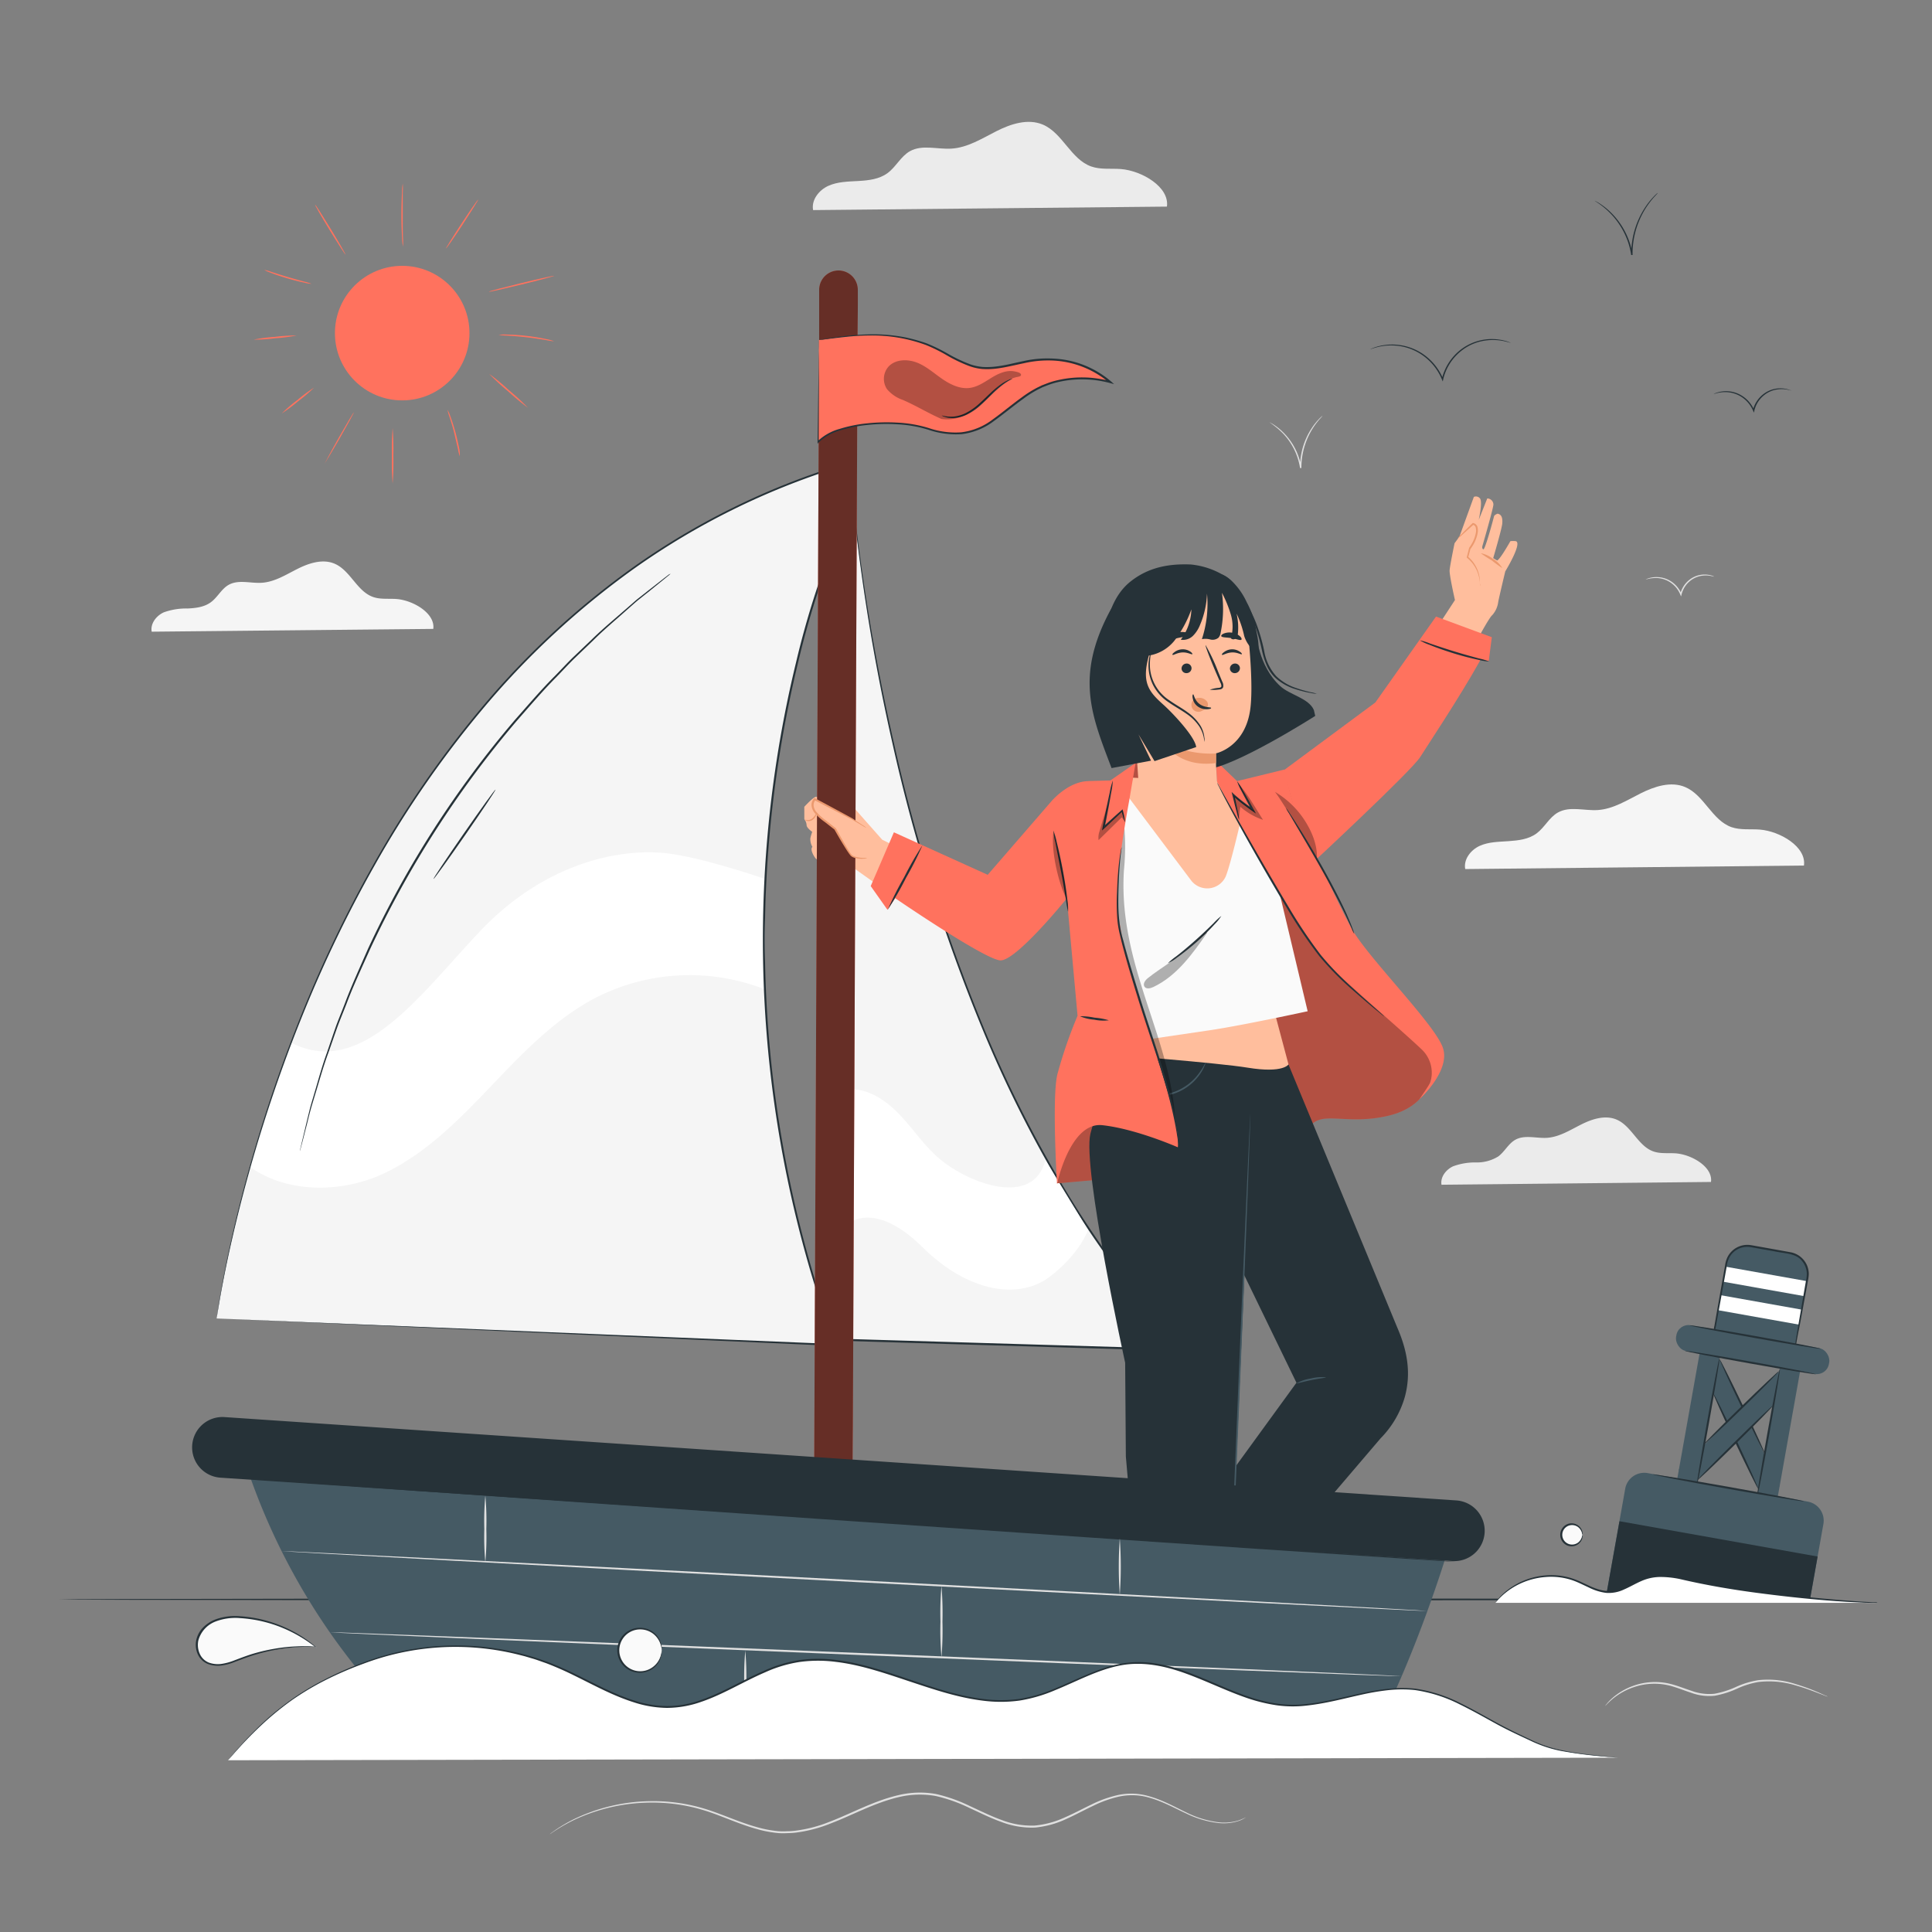 <svg xmlns="http://www.w3.org/2000/svg" viewBox="0 0 500 500"><rect x="0" y="0" width="500" height="500" fill="#808080" stroke="none"/><g id="freepik--background-complete--inject-2"><path d="M322.51,470.29s-.14.1-.42.26a7.93,7.93,0,0,1-1.3.63,12.32,12.32,0,0,1-5.48.61,25.62,25.62,0,0,1-8.37-2.49c-3.1-1.4-6.5-3.41-10.66-4.36a16.1,16.1,0,0,0-6.6,0,29.77,29.77,0,0,0-6.81,2.43c-2.28,1.07-4.57,2.33-7,3.42a24.35,24.35,0,0,1-8,2.18,21.91,21.91,0,0,1-8.63-1.42c-2.82-1-5.54-2.37-8.34-3.65a40.15,40.15,0,0,0-8.8-3.11,23.45,23.45,0,0,0-9.5.3c-6.35,1.49-12,4.69-17.77,6.88a36.29,36.29,0,0,1-8.83,2.3,18.54,18.54,0,0,1-2.23.14,18.25,18.25,0,0,1-2.22,0,30.07,30.07,0,0,1-4.28-.69c-5.57-1.35-10.42-3.82-15.23-5.26a45.37,45.37,0,0,0-13.78-1.95,47.32,47.32,0,0,0-19.6,4.45,45.43,45.43,0,0,0-4.81,2.69c-.51.34-.91.6-1.19.8l-.42.25s.12-.11.38-.3l1.17-.83a41,41,0,0,1,4.78-2.79,46.84,46.84,0,0,1,19.68-4.64,45.78,45.78,0,0,1,13.91,1.9c4.86,1.45,9.73,3.89,15.22,5.21a29.31,29.31,0,0,0,4.21.67,19.46,19.46,0,0,0,2.16,0,17.91,17.91,0,0,0,2.19-.15,35.24,35.24,0,0,0,8.71-2.28c5.74-2.18,11.37-5.39,17.83-6.9a23.81,23.81,0,0,1,9.72-.31A40.6,40.6,0,0,1,251,467.4c2.81,1.29,5.52,2.65,8.3,3.64a21.6,21.6,0,0,0,8.43,1.42,24,24,0,0,0,7.88-2.13c2.46-1.07,4.75-2.32,7-3.39a30.08,30.08,0,0,1,6.92-2.43,16.51,16.51,0,0,1,6.76.07c4.24,1,7.62,3,10.7,4.46a25.67,25.67,0,0,0,8.27,2.55,12.57,12.57,0,0,0,5.43-.51A19.15,19.15,0,0,0,322.51,470.29Z" style="fill:#e0e0e0"></path><path d="M473,439.08a2.7,2.7,0,0,1-.59-.19l-1.66-.64c-1.44-.55-3.52-1.37-6.17-2.11a23.44,23.44,0,0,0-9.49-.84,21.87,21.87,0,0,0-5.4,1.66,24.4,24.4,0,0,1-5.9,1.89,13.47,13.47,0,0,1-6.16-.78c-1.9-.62-3.67-1.35-5.42-1.81a16.41,16.41,0,0,0-9.42.39,17.14,17.14,0,0,0-5.61,3.17c-1.16,1-1.69,1.68-1.74,1.64a3.66,3.66,0,0,1,.38-.5,12.82,12.82,0,0,1,1.23-1.3,16.7,16.7,0,0,1,5.62-3.36,16.53,16.53,0,0,1,9.66-.5c1.8.45,3.58,1.18,5.46,1.79a13.3,13.3,0,0,0,5.93.75,23.89,23.89,0,0,0,5.77-1.86,22.24,22.24,0,0,1,5.53-1.65,23.11,23.11,0,0,1,9.66,1,54,54,0,0,1,6.15,2.27l1.62.73A2.21,2.21,0,0,1,473,439.08Z" style="fill:#e0e0e0"></path><path d="M443.65,149.25s-.3-.08-.85-.19a6.79,6.79,0,0,0-2.32-.06,6.29,6.29,0,0,0-3.1,1.36,6.54,6.54,0,0,0-2.19,3.48v0l-.14.52-.2-.49a6.87,6.87,0,0,0-5.82-4.27,9,9,0,0,0-3.15.4,3,3,0,0,1,.8-.35,6.72,6.72,0,0,1,2.36-.29,6.8,6.8,0,0,1,3.37,1.06,7.17,7.17,0,0,1,2.77,3.32l-.33,0v0a6.66,6.66,0,0,1,2.32-3.65,6.39,6.39,0,0,1,5.66-1.18A2.42,2.42,0,0,1,443.65,149.25Z" style="fill:#e0e0e0"></path><path d="M342.26,107.62a8.94,8.94,0,0,1-.77.89A19.05,19.05,0,0,0,336.8,121v.13l-.35,0a16.6,16.6,0,0,0-4.58-9.12,22.77,22.77,0,0,0-3.34-2.72,1.13,1.13,0,0,1,.27.13,7.93,7.93,0,0,1,.75.43,14.73,14.73,0,0,1,2.5,2,16.43,16.43,0,0,1,4.75,9.25l-.35,0V121a18.29,18.29,0,0,1,2.95-10.08,16.31,16.31,0,0,1,2-2.52c.26-.28.49-.47.63-.61S342.25,107.61,342.26,107.62Z" style="fill:#e0e0e0"></path><path d="M112.13,162.76c.56-4-5.15-7.38-9.45-7.73-2.05-.17-4.18.15-6.12-.53-4.2-1.46-5.88-6.9-10-8.63-3.07-1.29-6.6-.14-9.58,1.36s-5.91,3.38-9.23,3.59c-2.89.19-6-.89-8.56.53-1.88,1.05-2.87,3.22-4.61,4.5s-3.91,1.52-6,1.63a17.05,17.05,0,0,0-6.21,1c-1.92.88-3.5,2.91-3.11,5Z" style="fill:#f5f5f5"></path><path d="M466.86,224c.67-4.87-6.21-8.88-11.38-9.3-2.46-.2-5,.18-7.36-.63-5.05-1.77-7.07-8.3-12-10.38-3.69-1.56-7.94-.17-11.52,1.63s-7.11,4.06-11.11,4.32c-3.47.22-7.25-1.07-10.29.63-2.27,1.27-3.45,3.88-5.54,5.42s-4.71,1.82-7.25,2-5.16.17-7.47,1.22-4.22,3.5-3.74,6Z" style="fill:#f5f5f5"></path><path d="M302,53.47c.7-5.09-6.48-9.28-11.88-9.72-2.58-.2-5.25.19-7.69-.66-5.29-1.84-7.4-8.67-12.56-10.85-3.85-1.62-8.29-.17-12,1.71s-7.43,4.25-11.61,4.51c-3.63.24-7.57-1.11-10.75.66-2.37,1.32-3.61,4.05-5.79,5.66s-4.93,1.91-7.57,2.06-5.4.17-7.81,1.27-4.41,3.66-3.91,6.26Z" style="fill:#ebebeb"></path><path d="M442.8,305.89c.53-3.88-4.94-7.06-9.05-7.4-2-.15-4,.15-5.85-.5-4-1.4-5.63-6.6-9.55-8.25-2.94-1.24-6.32-.14-9.16,1.29s-5.66,3.23-8.83,3.44c-2.77.17-5.77-.85-8.19.5-1.8,1-2.75,3.08-4.41,4.31a10.48,10.48,0,0,1-5.76,1.56,16.29,16.29,0,0,0-5.94,1c-1.83.84-3.35,2.78-3,4.77Z" style="fill:#ebebeb"></path></g><g id="freepik--Sea--inject-2"><path d="M473.38,413.93c0,.15-102.59.26-229.11.26s-229.12-.11-229.12-.26,102.56-.26,229.12-.26S473.38,413.79,473.38,413.93Z" style="fill:#263238"></path></g><g id="freepik--Sun--inject-2"><circle cx="104.09" cy="86.21" r="17.41" style="fill:#FF725E"></circle><path d="M101.61,125.15a71.76,71.76,0,0,1-.18-7.19,71.64,71.64,0,0,1,.18-7.18,69.72,69.72,0,0,1,.19,7.18A69.84,69.84,0,0,1,101.61,125.15Z" style="fill:#FF725E"></path><path d="M91.58,106.73c.09,0-1.55,3-3.66,6.7S84,120,84,120s1.55-3,3.65-6.7S91.49,106.68,91.58,106.73Z" style="fill:#FF725E"></path><path d="M81.28,100.32a39.93,39.93,0,0,1-4.07,3.47A42.33,42.33,0,0,1,72.92,107,38.49,38.49,0,0,1,77,103.5,37.85,37.85,0,0,1,81.28,100.32Z" style="fill:#FF725E"></path><path d="M119,118.07a9.25,9.25,0,0,1-.46-1.77c-.25-1.09-.61-2.6-1-4.26s-.9-3.14-1.23-4.21a9.84,9.84,0,0,1-.49-1.76,8.46,8.46,0,0,1,.73,1.67c.4,1.06.89,2.54,1.34,4.2s.76,3.2,1,4.31A8.72,8.72,0,0,1,119,118.07Z" style="fill:#FF725E"></path><path d="M136.65,105.54a62.09,62.09,0,0,1-5.15-4.26,62.17,62.17,0,0,1-4.91-4.53,58,58,0,0,1,5.15,4.26A60,60,0,0,1,136.65,105.54Z" style="fill:#FF725E"></path><path d="M143.41,88.31a12.3,12.3,0,0,1-2.1-.3c-1.29-.21-3.07-.49-5.05-.72s-3.78-.36-5.09-.44a14.65,14.65,0,0,1-2.11-.18,9.92,9.92,0,0,1,2.12-.08c1.31,0,3.13.11,5.12.34s3.78.55,5.06.83A11.55,11.55,0,0,1,143.41,88.31Z" style="fill:#FF725E"></path><path d="M143.43,71.38c0,.1-3.74,1.1-8.41,2.24s-8.49,2-8.51,1.88,3.74-1.1,8.42-2.24S143.41,71.28,143.43,71.38Z" style="fill:#FF725E"></path><path d="M123.76,51.64c.08.06-1.72,2.94-4,6.43s-4.25,6.28-4.33,6.22,1.71-2.93,4-6.42S123.67,51.59,123.76,51.64Z" style="fill:#FF725E"></path><path d="M104.23,47.52a16.27,16.27,0,0,1,0,2.39c0,1.48,0,3.51,0,5.76s0,4.29.06,5.76a18.16,18.16,0,0,1,0,2.39,13.64,13.64,0,0,1-.24-2.38c-.09-1.47-.17-3.51-.17-5.77s.07-4.29.16-5.77A13.51,13.51,0,0,1,104.23,47.52Z" style="fill:#FF725E"></path><path d="M89.44,65.94c-.08,0-1.92-2.79-4.1-6.35S81.47,53.1,81.56,53s1.92,2.79,4.1,6.36S89.53,65.89,89.44,65.94Z" style="fill:#FF725E"></path><path d="M80.61,73.45a8.65,8.65,0,0,1-1.85-.3c-1.14-.23-2.69-.61-4.38-1.11s-3.21-1-4.29-1.44a8.47,8.47,0,0,1-1.71-.76,10.46,10.46,0,0,1,1.8.51c1.1.35,2.61.84,4.3,1.34s3.22.91,4.34,1.21A10.29,10.29,0,0,1,80.61,73.45Z" style="fill:#FF725E"></path><path d="M76.75,86.83a42.84,42.84,0,0,1-5.56.71,43,43,0,0,1-5.59.36,43.82,43.82,0,0,1,5.56-.72A41.78,41.78,0,0,1,76.75,86.83Z" style="fill:#FF725E"></path></g><g id="freepik--Birds--inject-2"><path d="M391,88.75s-.6-.2-1.71-.45a13.67,13.67,0,0,0-4.79-.18,12.77,12.77,0,0,0-6.44,2.78,13.29,13.29,0,0,0-4.55,7.22l0,.08-.14.52-.19-.49a14.37,14.37,0,0,0-5.45-6.58,14,14,0,0,0-6.66-2.22,14.57,14.57,0,0,0-4.75.44c-1.1.29-1.68.54-1.69.51a2.75,2.75,0,0,1,.41-.2,10.73,10.73,0,0,1,1.24-.44,14.23,14.23,0,0,1,11.62,1.64,14.55,14.55,0,0,1,5.6,6.72l-.33,0,0-.08a13.54,13.54,0,0,1,4.69-7.39,13.21,13.21,0,0,1,11.46-2.48,8.67,8.67,0,0,1,1.26.4A2.34,2.34,0,0,1,391,88.75Z" style="fill:#263238"></path><path d="M463.57,101.07s-.34-.09-.95-.22a7.72,7.72,0,0,0-2.62-.07,6.94,6.94,0,0,0-3.5,1.53,7.24,7.24,0,0,0-2.47,3.93l0,.05-.13.51-.2-.49a8,8,0,0,0-3-3.59,7.68,7.68,0,0,0-3.62-1.22,8.66,8.66,0,0,0-2.61.21c-.6.15-.92.28-.93.26s.07-.06.22-.13a5.91,5.91,0,0,1,.68-.26,7.72,7.72,0,0,1,6.43.88,8,8,0,0,1,3.12,3.72l-.34,0,0,0a7.45,7.45,0,0,1,2.61-4.1,7.2,7.2,0,0,1,3.67-1.53,7.07,7.07,0,0,1,2.68.19,5.43,5.43,0,0,1,.69.23C463.5,101,463.58,101.06,463.57,101.07Z" style="fill:#263238"></path><path d="M429,50s-.33.37-.92,1a22.79,22.79,0,0,0-2.25,3,22.15,22.15,0,0,0-3.33,11.8V66l-.35,0A19.28,19.28,0,0,0,420,59.6a19.83,19.83,0,0,0-3.28-4.43,20.21,20.21,0,0,0-2.85-2.42c-.72-.5-1.14-.75-1.13-.78a1.06,1.06,0,0,1,.32.16,8.18,8.18,0,0,1,.89.51A17.72,17.72,0,0,1,416.9,55a19.55,19.55,0,0,1,5.62,10.94l-.35,0v-.15a21.76,21.76,0,0,1,3.47-11.93,19.51,19.51,0,0,1,2.36-3c.3-.33.57-.56.74-.72S429,49.94,429,50Z" style="fill:#263238"></path></g><g id="freepik--Buoy--inject-2"><rect x="447.78" y="351.28" width="5.26" height="36.26" transform="translate(1015.6 510.49) rotate(154.66)" style="fill:#455a64"></rect><path d="M445,351.71c.13-.06,2.88,5.43,6.16,12.26s5.81,12.43,5.68,12.49S454,371,450.72,364.2,444.9,351.77,445,351.71Z" style="fill:#263238"></path><path d="M443.43,360.66c.13-.06,2.85,5.43,6.06,12.26s5.72,12.42,5.59,12.48S452.23,380,449,373.14,443.3,360.73,443.43,360.66Z" style="fill:#263238"></path><rect x="446.62" y="351.47" width="5.26" height="36.26" transform="translate(398.44 -209.93) rotate(45.55)" style="fill:#455a64"></rect><path d="M460.42,354.84c.1.11-4.22,4.47-9.65,9.76s-9.92,9.48-10,9.38,4.22-4.47,9.66-9.76S460.32,354.74,460.42,354.84Z" style="fill:#263238"></path><path d="M458.82,363.79c.11.11-4.17,4.49-9.55,9.79s-9.82,9.51-9.92,9.41,4.18-4.48,9.56-9.78S458.72,363.69,458.82,363.79Z" style="fill:#263238"></path><path d="M450.78,323.14H461.1a5.5,5.5,0,0,1,5.5,5.5v17.29a2.86,2.86,0,0,1-2.86,2.86h-15.6a2.86,2.86,0,0,1-2.86-2.86V328.64a5.5,5.5,0,0,1,5.5-5.5Z" transform="translate(66 -74.76) rotate(10.1)" style="fill:#455a64"></path><rect x="444.73" y="337.04" width="21.33" height="3.94" transform="translate(66.52 -74.62) rotate(10.1)" style="fill:#fff"></rect><rect x="446.04" y="329.67" width="21.33" height="3.94" transform="translate(65.25 -74.97) rotate(10.1)" style="fill:#fff"></rect><path d="M461.37,350a6.32,6.32,0,0,0,.87,0,2.85,2.85,0,0,0,2-1.33,4.2,4.2,0,0,0,.48-1.71c.12-.66.24-1.38.36-2.14.27-1.55.57-3.3.9-5.22s.7-4.06,1.09-6.33l.3-1.73a9.87,9.87,0,0,0,.23-1.77,5.25,5.25,0,0,0-1.18-3.35c-1.56-2.13-4.61-2-7.32-2.6l-4.24-.75c-.71-.12-1.46-.28-2.15-.36a5.34,5.34,0,0,0-2.1.21,5.23,5.23,0,0,0-3.13,2.67,6.7,6.7,0,0,0-.58,2l-.38,2.11-1.44,8c-.23,1.28-.46,2.52-.68,3.74-.11.6-.21,1.2-.32,1.78a4.91,4.91,0,0,0-.15,1.67,2.66,2.66,0,0,0,2,2.16l3,.56,9.14,1.71,2.48.49a5.64,5.64,0,0,1,.86.21,5.57,5.57,0,0,1-.88-.1l-2.5-.4-9.17-1.55-3-.53a3.09,3.09,0,0,1-2.31-2.48,5.25,5.25,0,0,1,.14-1.82c.1-.58.21-1.18.31-1.78.21-1.22.43-2.46.66-3.74l1.41-8c.12-.7.25-1.4.37-2.11a7.05,7.05,0,0,1,.62-2.14,5.74,5.74,0,0,1,3.44-2.94,5.84,5.84,0,0,1,2.31-.23c.77.1,1.46.25,2.19.37l4.24.76,4.09.74a5.76,5.76,0,0,1,3.51,2.06,5.69,5.69,0,0,1,1.27,3.66,10.36,10.36,0,0,1-.25,1.83c-.11.59-.21,1.17-.31,1.74-.42,2.26-.81,4.38-1.16,6.31s-.68,3.67-1,5.21c-.14.76-.28,1.48-.4,2.14a4.4,4.4,0,0,1-.56,1.76,2.85,2.85,0,0,1-2.13,1.33A2.06,2.06,0,0,1,461.37,350Z" style="fill:#263238"></path><rect x="458.03" y="350.21" width="5.26" height="37.67" transform="translate(71.87 -75.07) rotate(10.1)" style="fill:#455a64"></rect><rect x="437.04" y="347.36" width="5.26" height="37.67" transform="translate(71.05 -71.44) rotate(10.1)" style="fill:#455a64"></rect><rect x="433.48" y="345.9" width="40.17" height="6.77" rx="3.16" transform="translate(68.3 -74.14) rotate(10.1)" style="fill:#455a64"></rect><path d="M470,355.65c0,.14-7.65-1.1-17-2.77s-17-3.14-16.95-3.28,7.65,1.1,17,2.77S470.06,355.51,470,355.65Z" style="fill:#263238"></path><path d="M471.21,349.05c0,.15-7.66-1.1-17-2.77s-17-3.14-16.95-3.28,7.65,1.1,17,2.77S471.23,348.91,471.21,349.05Z" style="fill:#263238"></path><path d="M439,385.18c-.14,0,1.1-7.62,2.76-17s3.13-16.9,3.27-16.87-1.09,7.61-2.76,17S439.1,385.21,439,385.18Z" style="fill:#263238"></path><path d="M454.62,388c-.14,0,1.09-7.62,2.76-17s3.13-16.9,3.27-16.87-1.1,7.61-2.76,17S454.76,388,454.62,388Z" style="fill:#263238"></path><path d="M467.85,388.62l-41.44-7.38a5,5,0,0,0-5.8,4l-5.08,28.54,52.93-.09,3.44-19.31A5,5,0,0,0,467.85,388.62Z" style="fill:#455a64"></path><polygon points="468.46 413.73 415.54 413.69 419.12 393.69 470.4 402.83 468.46 413.73" style="fill:#263238"></polygon><path d="M466.9,388.55c0,.14-8.81-1.31-19.63-3.23s-19.56-3.61-19.54-3.75,8.81,1.31,19.63,3.23S466.93,388.41,466.9,388.55Z" style="fill:#263238"></path><path d="M387,414.81A18.28,18.28,0,0,1,407.56,409c3,1.16,5.88,3.19,9.12,3.05s6.2-2.64,9.45-3.63c3.78-1.16,7.84-.2,11.7.68,11.57,2.64,33.66,5.33,48.06,5.72" style="fill:#fff"></path><path d="M485.89,414.81a.76.76,0,0,1-.26,0h-.78c-.69,0-1.7,0-3-.08-2.61-.09-6.38-.31-11-.71s-10.18-1-16.29-1.81-12.83-1.92-19.75-3.54a24.86,24.86,0,0,0-5.18-.55,12.26,12.26,0,0,0-4.86,1.06c-1.52.66-2.94,1.51-4.44,2.16a9.17,9.17,0,0,1-4.72.89,13.8,13.8,0,0,1-4.36-1.36c-1.34-.61-2.59-1.26-3.86-1.74a17.16,17.16,0,0,0-7.4-1A18.82,18.82,0,0,0,389.88,412a18.55,18.55,0,0,0-2.18,2l-.52.58c-.12.13-.18.2-.19.19l.15-.22.48-.62a15.73,15.73,0,0,1,2.14-2.12,18.52,18.52,0,0,1,10.17-4.09,17.39,17.39,0,0,1,7.59,1c2.59.94,5.09,2.7,8.1,3a8.66,8.66,0,0,0,4.48-.86c1.46-.64,2.87-1.49,4.43-2.17a12.58,12.58,0,0,1,5.06-1.12,24.89,24.89,0,0,1,5.29.56c6.94,1.63,13.61,2.71,19.71,3.57s11.62,1.48,16.26,1.92,8.4.72,11,.88l3,.17.78,0Z" style="fill:#263238"></path><circle cx="406.79" cy="397.21" r="2.75" style="fill:#fafafa"></circle><path d="M409.54,397.21a5.24,5.24,0,0,1-.18-.65,2.84,2.84,0,0,0-1-1.39,2.59,2.59,0,0,0-2.41-.32,2.52,2.52,0,0,0,0,4.72,2.59,2.59,0,0,0,2.41-.32,2.84,2.84,0,0,0,1-1.39,5.24,5.24,0,0,1,.18-.65s.09.25,0,.7a2.78,2.78,0,0,1-1,1.63,2.91,2.91,0,0,1-2.8.48,3,3,0,0,1,0-5.62,2.93,2.93,0,0,1,2.8.48,2.78,2.78,0,0,1,1,1.63C409.63,397,409.57,397.21,409.54,397.21Z" style="fill:#263238"></path></g><g id="freepik--Character--inject-2"><path d="M220.07,121.53s8.63,146.34,86.62,227.86l-90.42-2.71Z" style="fill:#f5f5f5"></path><path d="M220.07,121.53c0,2.51-1.52,96.77-3.55,225.16l-.24-.26,56.62,1.69,33.79,1-.19.44a242.48,242.48,0,0,1-30.67-40.5,313,313,0,0,1-21.22-41.88,450.33,450.33,0,0,1-23.69-75,522.36,522.36,0,0,1-9-51.68c-.74-6.12-1.2-10.87-1.47-14.08-.14-1.61-.22-2.84-.27-3.67,0-.4,0-.71-.06-.92v-.32c0,.32.16,1.77.44,4.9s.78,8,1.55,14.07c1.57,12.21,4.24,29.92,9.19,51.62A453.85,453.85,0,0,0,255,267a314.12,314.12,0,0,0,21.23,41.8,242.07,242.07,0,0,0,30.61,40.4l.43.45h-.62l-33.79-1-56.63-1.7H216v-.25C218.33,218.3,220,124,220.07,121.53Z" style="fill:#263238"></path><path d="M270.55,300.23c-3.07,12.23-19.53,6.23-27.32-.26-3.82-3.19-6.61-7.42-10-11.07s-7.74-6.88-12.72-7l-.46,34.48s6.71-5.47,18.69,6.39,25.14,13.64,33,7.6,9.84-12.06,9.84-12.06Z" style="fill:#fff"></path><path d="M56.05,341.22S79.34,163.55,216.94,120.69l-.11,17.59s-42.71,94.91-.56,209.78Z" style="fill:#f5f5f5"></path><path d="M128.25,204.33c.12.08-3.39,5.33-7.83,11.73s-8.13,11.52-8.25,11.44,3.39-5.34,7.83-11.74S128.13,204.25,128.25,204.33Z" style="fill:#263238"></path><path d="M64.72,302c9.71,6.94,23.89,6.76,34.68,1.66s19.35-13.84,27.59-22.47,16.63-17.49,27.23-23a53.45,53.45,0,0,1,43-2.43l.72.35s0-25.23.16-28.6c0,0-14.65-5.13-24.54-6.55-11.13-1.6-31.44,1.2-49.29,20-15.63,16.48-30.66,38.29-49,28.86C71.39,281.08,67.81,291.85,64.72,302Z" style="fill:#fff"></path><path d="M56.05,341.22l160.23,6.62-.22.29A304.71,304.71,0,0,1,206,171.5a224,224,0,0,1,10.63-33.32l0,.1q.06-8.92.11-17.59l.34.24A188.51,188.51,0,0,0,164.32,147a210.63,210.63,0,0,0-39.77,36.93,265.76,265.76,0,0,0-27.66,40.14,331.52,331.52,0,0,0-18.32,38,382.2,382.2,0,0,0-18.28,57.63c-1.61,6.91-2.64,12.31-3.3,16-.31,1.83-.55,3.22-.71,4.17s-.23,1.41-.23,1.41.05-.48.18-1.42.35-2.34.66-4.17c.63-3.67,1.64-9.07,3.22-16a377.49,377.49,0,0,1,18.14-57.72,331.71,331.71,0,0,1,18.29-38.06,266.21,266.21,0,0,1,27.66-40.24,211.56,211.56,0,0,1,39.84-37,189,189,0,0,1,52.82-26.15l.34-.1v.35q-.06,8.67-.11,17.6v.05l0,0a222.85,222.85,0,0,0-10.59,33.23,304.63,304.63,0,0,0,10,176.36l.11.31h-.33Z" style="fill:#263238"></path><path d="M173.56,148.48l-.35.31-1.06.87-4.1,3.33-3,2.39c-1.07.9-2.19,1.92-3.42,3-2.42,2.17-5.28,4.53-8.18,7.42l-4.64,4.45c-1.61,1.56-3.17,3.28-4.85,5-3.39,3.41-6.73,7.33-10.3,11.4a263,263,0,0,0-37.94,59.11c-2.21,4.94-4.39,9.6-6.08,14.11-.87,2.25-1.79,4.39-2.53,6.49s-1.44,4.14-2.12,6.07c-1.42,3.85-2.38,7.43-3.34,10.53-.46,1.56-.92,3-1.29,4.35s-.66,2.58-.94,3.7c-.57,2.19-1,3.91-1.32,5.1l-.35,1.33c-.09.3-.14.45-.14.45s0-.16.08-.46.18-.77.31-1.34c.29-1.2.7-2.92,1.22-5.13.27-1.12.57-2.36.9-3.71s.8-2.8,1.25-4.37c.94-3.12,1.88-6.71,3.28-10.57.66-1.94,1.36-4,2.08-6.09s1.65-4.25,2.51-6.51c1.68-4.52,3.84-9.2,6-14.16a259.55,259.55,0,0,1,38-59.21c3.6-4.07,6.95-8,10.36-11.39,1.69-1.72,3.26-3.45,4.88-5l4.66-4.44c2.93-2.87,5.81-5.22,8.25-7.37,1.24-1.06,2.37-2.07,3.45-3l3-2.36,4.16-3.25,1.08-.83A4.07,4.07,0,0,1,173.56,148.48Z" style="fill:#263238"></path><path d="M208.15,208.8s2.31-2.52,3-2.58,7.9,2.1,7.9,2.1a4.91,4.91,0,0,1,2.26,1.07c.65.76,7,7.92,7,7.92l4.56,2.25-4.19,10.58-7.5-5.32s-9.26-1.66-10.06-2.63-1.46-2.53-.86-3a4,4,0,0,1-.54-2.26,15,15,0,0,1,.48-1.64s-1.4-1-1.45-1.69a2.7,2.7,0,0,0-.27-1.08l-.32-.53Z" style="fill:#ffbe9d"></path><path d="M211.37,210.31s0,.25-.13.6a2.66,2.66,0,0,1-.87,1.21,1.81,1.81,0,0,1-1.47.34c-.39-.1-.55-.31-.52-.34s.22.08.56.11a1.82,1.82,0,0,0,1.23-.38,3.56,3.56,0,0,0,.86-1C211.21,210.5,211.33,210.29,211.37,210.31Z" style="fill:#eb996e"></path><path d="M224.43,214.26,211,206.83s-1.39,1.47.52,3.5a33.91,33.91,0,0,0,4.84,4l3.71,6.63Z" style="fill:#ffbe9d"></path><path d="M314.91,202.28h9.59l8.54-2.07s5.21,23.74,7.68,32.8,29.09,39,29.91,41.17.28,11.8-11.25,14.55-17.84-1.92-20.86,3.57a81.25,81.25,0,0,1-5.49,8.78l-59.47,5.16,8.14-43.37,3-54.15,10.19-12.62Z" style="fill:#FF725E"></path><g style="opacity:0.3"><path d="M314.91,202.28h9.59l8.54-2.07s5.21,23.74,7.68,32.8,29.09,39,29.91,41.17.28,11.8-11.25,14.55-17.84-1.92-20.86,3.57a81.25,81.25,0,0,1-5.49,8.78l-59.47,5.16,8.14-43.37,3-54.15,10.19-12.62Z"></path></g><path d="M381.43,128.6l-3.73,10.28-1.26,1.71s-1.19,5.74-1.28,7,1.38,7.7,1.38,7.7l-3.69,5.65,9.82,4s2.78-5.18,3.54-5.76a6.34,6.34,0,0,0,1.53-3.4c.2-1.14,1.82-7.91,1.82-7.91s4.53-7.4,2.71-7.82a6,6,0,0,0-1.38,0s-2.74,4.88-3.45,5l-1-.61s2.21-7.5,2.34-8.91-.13-2.4-1.22-2.59c0,0-.82.31-.9.67s-2.31,8.73-2.77,8.56-.23-.92-.23-.92,2.95-10.15,2.83-10.74A1.6,1.6,0,0,0,384.9,129l-2.21,5.56s1.07-4.7.33-5.56A1.33,1.33,0,0,0,381.43,128.6Z" style="fill:#ffbe9d"></path><path d="M383.07,151.55c-.09,0,0-.88-.32-2.29a8.89,8.89,0,0,0-3-4.83l-.14-.1,0-.16c.19-.74.38-1.53.59-2.33v-.05l0,0a8.54,8.54,0,0,0,.53-.8,9,9,0,0,0,1.2-3,3.15,3.15,0,0,0,0-1.4,1,1,0,0,0-.73-.78l.17-.06c-1.21,1.11-2.22,2-2.94,2.65a6.79,6.79,0,0,1-1.17.93,6.55,6.55,0,0,1,1-1.12c.66-.68,1.63-1.64,2.8-2.78l.08-.07h.09a1.45,1.45,0,0,1,1.16,1.09,3.85,3.85,0,0,1,0,1.62,9.52,9.52,0,0,1-1.25,3.14,8.4,8.4,0,0,1-.57.85l0-.09c-.21.8-.41,1.58-.61,2.32l-.09-.26a8.73,8.73,0,0,1,3,5.17,7.6,7.6,0,0,1,.1,1.74C383.13,151.34,383.1,151.56,383.07,151.55Z" style="fill:#eb996e"></path><path d="M383.23,143.18a7,7,0,0,1,3.12,1.43,6.93,6.93,0,0,1,2.44,2.41,31.75,31.75,0,0,1-2.74-2A31.21,31.21,0,0,1,383.23,143.18Z" style="fill:#eb996e"></path><path d="M318.34,411.75l-11.76,12s8.25,16,6.3,18.41l-24.1-22,17.56-19.45Z" style="fill:#FF725E"></path><g style="opacity:0.3"><path d="M318.34,411.75l-11.76,12s8.25,16,6.3,18.41l-24.1-22,17.56-19.45Z"></path></g><path d="M300.08,415.92a1.32,1.32,0,0,0-1.7.5,1.3,1.3,0,0,0,.48,1.7,1.4,1.4,0,0,0,1.8-.55,1.32,1.32,0,0,0-.69-1.7" style="fill:#e0e0e0"></path><g style="opacity:0.6"><path d="M288.78,420.2l1.85-1.89L313,440.08s.65,1.44-.16,2.09Z" style="fill:#fff"></path></g><path d="M307.08,424c-.11.11-.74-.37-1.67-.52s-1.68.06-1.75-.08.73-.67,1.85-.47S307.21,423.9,307.08,424Z" style="fill:#263238"></path><path d="M308.66,427.34c-.08.14-.77-.13-1.62,0s-1.45.56-1.57.45.42-.85,1.49-1S308.76,427.22,308.66,427.34Z" style="fill:#263238"></path><path d="M307.34,431.67c-.13-.07.24-.81,1.13-1.18s1.67-.12,1.63,0-.69.18-1.42.49S307.46,431.77,307.34,431.67Z" style="fill:#263238"></path><path d="M309.46,421c-.15.06-.54-.6-1.24-1.16s-1.42-.82-1.39-1,.91-.12,1.73.55S309.6,420.92,309.46,421Z" style="fill:#263238"></path><path d="M311.79,418.49c-.05.05-.58-.3-1.2-1.11a7.45,7.45,0,0,1-.91-1.53,7.36,7.36,0,0,1-.36-1,2.15,2.15,0,0,1-.11-.62.71.71,0,0,1,.52-.67.84.84,0,0,1,.76.2,2.09,2.09,0,0,1,.4.47,5.43,5.43,0,0,1,.51.94,5.65,5.65,0,0,1,.45,1.75,2.7,2.7,0,0,1-.18,1.62c-.09,0,0-.62-.21-1.57a6.66,6.66,0,0,0-.52-1.59,6.18,6.18,0,0,0-.5-.84c-.19-.3-.41-.5-.58-.45s-.08,0-.09.16a1.65,1.65,0,0,0,.07.45c.09.34.2.65.31.95a8.83,8.83,0,0,0,.76,1.51A12.14,12.14,0,0,1,311.79,418.49Z" style="fill:#263238"></path><path d="M311.48,418.52c-.06,0,.09-.66.75-1.46a5.58,5.58,0,0,1,1.36-1.17,5.86,5.86,0,0,1,1-.45,1.35,1.35,0,0,1,1.32.09.76.76,0,0,1,.2.8,2.17,2.17,0,0,1-.28.55,3.46,3.46,0,0,1-.74.82,3.67,3.67,0,0,1-1.65.77c-1,.2-1.66-.11-1.63-.16a10.68,10.68,0,0,0,1.54-.22,3.77,3.77,0,0,0,1.41-.78,3.36,3.36,0,0,0,.62-.72c.19-.29.28-.58.16-.65a.92.92,0,0,0-.78,0,4.77,4.77,0,0,0-.89.38,5.62,5.62,0,0,0-1.34,1C311.84,418,311.56,418.56,311.48,418.52Z" style="fill:#263238"></path><path d="M315.27,414.17l-.09,16.8s17.05,5.74,17.33,8.85l-32.58,1L299,414.62Z" style="fill:#FF725E"></path><path d="M305.06,429.87a1.33,1.33,0,0,0-.87,1.55,1.27,1.27,0,0,0,1.52.88,1.42,1.42,0,0,0,.92-1.65,1.34,1.34,0,0,0-1.69-.74" style="fill:#e0e0e0"></path><g style="opacity:0.6"><path d="M299.93,440.81v-2.64l31.24,0s1.47.59,1.33,1.62Z" style="fill:#fff"></path></g><path d="M315.7,430.79c0,.16-.79.26-1.56.79s-1.16,1.22-1.31,1.16.06-1,1-1.61S315.73,430.65,315.7,430.79Z" style="fill:#263238"></path><path d="M319.16,432.1c0,.16-.64.45-1.16,1.14s-.65,1.4-.81,1.4-.29-.9.38-1.74S319.16,432,319.16,432.1Z" style="fill:#263238"></path><path d="M321.23,436.13c-.14,0-.39-.75,0-1.63s1.12-1.25,1.19-1.12-.38.61-.68,1.34S321.39,436.11,321.23,436.13Z" style="fill:#263238"></path><path d="M315.3,427c-.06.15-.8,0-1.7,0s-1.59.39-1.67.26.57-.72,1.62-.81S315.37,426.83,315.3,427Z" style="fill:#263238"></path><path d="M315.26,423.57a3.08,3.08,0,0,1-1.64,0,7.39,7.39,0,0,1-2.67-.94,1.77,1.77,0,0,1-.51-.37.7.7,0,0,1-.1-.84.88.88,0,0,1,.69-.39,2.18,2.18,0,0,1,.61.07,6.2,6.2,0,0,1,1,.32,5.62,5.62,0,0,1,1.54.94c.77.67,1.05,1.26,1,1.29s-.45-.43-1.24-1a6.37,6.37,0,0,0-1.48-.78,5.4,5.4,0,0,0-.94-.26c-.35-.08-.64-.07-.73.08s0,.09,0,.18a1.42,1.42,0,0,0,.37.27,8.42,8.42,0,0,0,.88.47,9.08,9.08,0,0,0,1.6.56A10.76,10.76,0,0,1,315.26,423.57Z" style="fill:#263238"></path><path d="M315.05,423.8a2.65,2.65,0,0,1-.47-1.56,5.24,5.24,0,0,1,.16-1.79,6.34,6.34,0,0,1,.39-1,1.35,1.35,0,0,1,1-.85.76.76,0,0,1,.69.43,2.29,2.29,0,0,1,.19.6,3.72,3.72,0,0,1,0,1.1,3.81,3.81,0,0,1-.64,1.7c-.61.87-1.27,1.08-1.29,1a10.66,10.66,0,0,0,.95-1.23,3.63,3.63,0,0,0,.47-1.54,3.39,3.39,0,0,0-.05-.95c-.07-.34-.2-.62-.33-.58s-.43.27-.56.55a5.76,5.76,0,0,0-.38.9,6.17,6.17,0,0,0-.26,1.64C315,423.19,315.14,423.78,315.05,423.8Z" style="fill:#263238"></path><path d="M333.46,275.49l28.16,68.1c2.61,6,3.64,11.86,1.91,18.07a25,25,0,0,1-6.22,10.56L316,420.62l-12.48-18.77,32-44-16.26-33.51,3.64-48.84Z" style="fill:#263238"></path><path d="M317.86,426.52l5.9-136.14,0-14.74-32.17-3.84s-7.3,12.94-9.4,21.65,9,59.23,9,59.23l.18,24.25,4.33,50Z" style="fill:#263238"></path><path d="M317.86,426.52c-.11,0,1.08-31,2.67-69.19s3-69.19,3.08-69.18-1.07,31-2.66,69.19S318,426.52,317.86,426.52Z" style="fill:#455a64"></path><path d="M312,275.05a2.16,2.16,0,0,1-.22.69,11.33,11.33,0,0,1-.9,1.76,13.4,13.4,0,0,1-4.68,4.48,13.26,13.26,0,0,1-6.25,1.72,11.11,11.11,0,0,1-2-.13,2.05,2.05,0,0,1-.71-.17c0-.07,1,.1,2.66,0a13.84,13.84,0,0,0,10.7-6.07C311.55,276,311.92,275,312,275.05Z" style="fill:#455a64"></path><path d="M343.17,356.46c0,.12-1.73.28-3.83.71s-3.76.94-3.81.82a11.49,11.49,0,0,1,3.73-1.24A11.25,11.25,0,0,1,343.17,356.46Z" style="fill:#455a64"></path><path d="M314.73,196.94l.18,5.34s8.72,17.24,11.71,21.82c4.27,6.54,9.22,15.18,14.82,23,2.69,3.78,19.87,18.2,26.43,24.43a8.32,8.32,0,0,1,2.29,8.6c-.17.52-2.57,4-2.86,4.39,0,0,8-7.18,6.17-13.19s-19.72-23.69-23.81-31.28c-4.37-8.11-9.83-20.81-12.63-26.19s-4.57-14.71-4.57-14.71l-12.31,3Z" style="fill:#FF725E"></path><path d="M330.81,232.19c-.46.61-3.75,19.27-3.75,19.27l6.4,24s-1.3,2.37-10.58.85c-7.56-1.25-35.91-3.44-35.91-3.44l-1.59-38,7.79-33.6,21.74.94Z" style="fill:#ffbe9d"></path><path d="M292,206.23l16.25,21.61a5.25,5.25,0,0,0,9-1.09.78.78,0,0,0,.05-.14c1.21-3.14,3.52-13.06,3.52-13.06l10.42,18,7.18,30.16s-16.78,3.65-25.28,4.91l-24.72,3.64-3.14-35.14,4.23-20.24Z" style="fill:#fafafa"></path><path d="M332.16,199.41l23.78-17.61,15.7-22.23,14.44,5.34-.79,6.15-2.14-.29c-5.47,9.84-14.2,22.87-15.57,25.1-2.22,3.61-28.49,28-28.49,28Z" style="fill:#FF725E"></path><g style="opacity:0.3"><path d="M290.94,213.72a60.75,60.75,0,0,1-.07,11.52c-1.63,25.94,13.83,45.1,13.37,68.89-5.42-12.09-12-23.41-15.92-36.05A63.36,63.36,0,0,1,290.94,213.72Z"></path></g><path d="M281.92,202.13l5.45-.15,6.52-4.54-1.69,9.94s-3,16-3.09,24.29c-.18,17.67,16.9,54.77,15.71,65.25,0,0-10.79-4.76-19.52-5.72-8.37-.92-11.74,15.2-11.74,15.2s-1.36-22.11.07-28.3a119.14,119.14,0,0,1,5.24-15.22l-2.62-28.77c.19,2.17-.24-1.51-.24-1.51s-13.3,16.46-17.26,15.94c-4.49-.6-27.07-16.08-27.07-16.08l-2,3-4.34-6.14,6-13.92,24.28,11L272,207.49s4.24-5.15,9.51-5.33" style="fill:#FF725E"></path><path d="M272.61,214.93a19.64,19.64,0,0,1,.87,3c.47,1.88,1.06,4.49,1.6,7.4s.94,5.57,1.15,7.5a15.86,15.86,0,0,1,.19,3.13,24,24,0,0,1-.56-3.08c-.3-1.91-.74-4.55-1.29-7.45L273.12,218A18.72,18.72,0,0,1,272.61,214.93Z" style="fill:#263238"></path><g style="opacity:0.3"><path d="M337.58,212.21c1.95,3,3.44,6.59,3.23,10.2,0,0-9-15.23-10.85-17.47A23.11,23.11,0,0,1,337.58,212.21Z"></path></g><path d="M332.81,209.13a7.64,7.64,0,0,1,.87,1.18c.52.78,1.26,1.92,2.16,3.34,1.79,2.84,4.19,6.8,6.69,11.28s4.61,8.61,6,11.69c.66,1.54,1.2,2.79,1.5,3.68a7,7,0,0,1,.44,1.39,7.2,7.2,0,0,1-.63-1.31c-.36-.87-.94-2.09-1.65-3.61-1.44-3-3.58-7.13-6.08-11.59s-4.85-8.46-6.56-11.34l-2-3.42A8.08,8.08,0,0,1,332.81,209.13Z" style="fill:#263238"></path><path d="M288,202a21.19,21.19,0,0,1-.44,3.21c-.34,2-.84,4.69-1.43,7.69l-.27,1.37-.43-.24c1.89-1.73,3.59-3.26,4.87-4.38l.23-.2.07.29a18.56,18.56,0,0,1,.59,3.08,19.19,19.19,0,0,1-.94-3l.29.09c-1.22,1.18-2.88,2.74-4.76,4.49l-.58.53.15-.77.27-1.37c.58-3,1.14-5.7,1.57-7.66A19.26,19.26,0,0,1,288,202Z" style="fill:#263238"></path><path d="M320.15,202.16a13.69,13.69,0,0,1,1.33,2.07c.78,1.32,1.85,3.18,3,5.32l.56,1-.93-.65c-.6-.42-1.23-.88-1.86-1.35a35,35,0,0,1-3.24-2.68l.4-.23c.43,1.92.78,3.57,1,4.73a8,8,0,0,1,.28,1.86,9.1,9.1,0,0,1-.57-1.79c-.31-1.15-.72-2.78-1.19-4.69l-.19-.79.59.56a40.33,40.33,0,0,0,3.22,2.61l1.85,1.36-.37.33c-1.18-2.15-2.19-4.05-2.9-5.41A12.52,12.52,0,0,1,320.15,202.16Z" style="fill:#263238"></path><path d="M315,202.59a5.63,5.63,0,0,1,.4.65l1.07,1.91,3.92,7c3.33,5.92,8,14.06,13.31,22.94a127.49,127.49,0,0,0,8.14,12.09,80.57,80.57,0,0,0,8.24,8.55c2.5,2.29,4.57,4.09,6,5.35l1.63,1.46a5.26,5.26,0,0,1,.54.54,5.57,5.57,0,0,1-.61-.46l-1.69-1.38c-1.47-1.21-3.58-3-6.12-5.24a75.81,75.81,0,0,1-8.37-8.53,119.65,119.65,0,0,1-8.2-12.11c-5.34-8.89-9.95-17.06-13.19-23-1.63-3-2.91-5.42-3.78-7.1-.41-.82-.73-1.47-1-2A3.61,3.61,0,0,1,315,202.59Z" style="fill:#263238"></path><g style="opacity:0.3"><path d="M324.54,209.82c-1.16-2.33-2.58-4.09-3.74-6.42l-.29-.59c2.33,2.61,4.35,6.19,6.35,9.36A17.31,17.31,0,0,1,321,208.8a27.2,27.2,0,0,0-.34,3.18c-.45-2-.92-4.1-1.37-6.08C319.33,205.9,322.77,208.74,324.54,209.82Z"></path></g><g style="opacity:0.3"><path d="M291.21,212.81l-.9-1.28-6,5.89a5,5,0,0,1,.27-2.38c.64-2.31,1.59-5.15,2.23-7.46-.3,2.09-.9,4.71-1.21,6.81,1.59-1.58,3.18-3,4.85-4.61Z"></path></g><g style="opacity:0.3"><path d="M272.61,215.39c1.24,4.21,3.17,12.82,3.4,17.21h0C273.82,228.36,272,220.11,272.61,215.39Z"></path></g><path d="M290.27,219.24a4.34,4.34,0,0,1-.08.81c-.07.53-.17,1.3-.27,2.31-.19,2-.4,4.91-.47,8.51s-.12,7.92,1.25,12.5c1.19,4.61,2.75,9.62,4.35,14.89s3.33,10.22,4.76,14.77,2.64,8.69,3.46,12.2a79.5,79.5,0,0,1,1.57,8.41c.15,1,.19,1.79.24,2.32a3.81,3.81,0,0,1,0,.81,4.2,4.2,0,0,1-.14-.8c-.09-.52-.16-1.3-.34-2.3-.3-2-.86-4.85-1.73-8.35s-2.08-7.61-3.56-12.14-3.17-9.5-4.8-14.77-3.14-10.28-4.31-14.92c-.28-1.16-.56-2.29-.76-3.41a25.72,25.72,0,0,1-.35-3.3c-.11-2.13-.09-4.11,0-5.91.1-3.62.38-6.53.63-8.54.13-1,.26-1.77.36-2.3A6.89,6.89,0,0,1,290.27,219.24Z" style="fill:#263238"></path><path d="M279.5,263a17.35,17.35,0,0,1,3.76.37,17.71,17.71,0,0,1,3.71.68,11.73,11.73,0,0,1-3.79-.16A11.5,11.5,0,0,1,279.5,263Z" style="fill:#263238"></path><path d="M238.74,218.74a87.8,87.8,0,0,1-4.28,8.48,86.63,86.63,0,0,1-4.73,8.24A86.21,86.21,0,0,1,234,227,85.33,85.33,0,0,1,238.74,218.74Z" style="fill:#263238"></path><path d="M367.44,165.7a16.91,16.91,0,0,1,2.63.83c1.61.55,3.83,1.3,6.31,2.06s4.75,1.38,6.39,1.82a15.25,15.25,0,0,1,2.64.79,13.69,13.69,0,0,1-2.73-.43c-1.67-.35-4-.92-6.45-1.68s-4.71-1.57-6.29-2.22A12.07,12.07,0,0,1,367.44,165.7Z" style="fill:#263238"></path><path d="M302.25,249.28a17.09,17.09,0,0,1,2.09-1.73c1.31-1,3.1-2.49,5-4.18s3.56-3.29,4.74-4.46a17.23,17.23,0,0,1,2-1.86,12.22,12.22,0,0,1-1.7,2.11,62.41,62.41,0,0,1-9.79,8.68A11.46,11.46,0,0,1,302.25,249.28Z" style="fill:#263238"></path><g style="opacity:0.3"><path d="M297,253.19c3.44-2.83,10.35-6.58,15-11.91l.46.05c-3.82,5.51-7.91,11.26-14,14.12-.76.36-1.83.59-2.28-.12S296.36,253.72,297,253.19Z"></path></g><path d="M325.15,163.85s.35,8.38,6.2,13.74c2.45,2.25,7.38,3.11,8.68,6.17l.35,1.52s-21,13.41-28.45,13.87l-6.27-15.43Z" style="fill:#263238"></path><path d="M284.2,171.18c1.71-7.38,2.36-16,8.49-20.77,4.55-3.57,9.74-4.56,15.52-4.32a20.52,20.52,0,0,1,8.53,2.83c3.4,1.93,4.84,5.83,6.48,9.37,3.28,7.1,2.87,16.71.64,19.38L294.2,193.34c-5.93-3.08-9.64-4.31-10.58-12.21A29,29,0,0,1,284.2,171.18Z" style="fill:#263238"></path><path d="M297.71,154.15,312,150.76c6-.87,10.32,6.4,10.94,12.45.69,6.72,1.27,14.94.67,20-1.21,10.16-8.9,11.75-8.9,11.75s0,.15,0,3.16L315,203a8.45,8.45,0,0,1-1.64,5.51c-2.75,3.57-7.77,4-13.69,1.86-3.43-1.27-4.85-5.75-5.11-9.23l-2.82-41.24C291.58,158,295.88,154.42,297.71,154.15Z" style="fill:#ffbe9d"></path><path d="M320.89,172.85a1.29,1.29,0,0,1-1.2,1.35,1.23,1.23,0,0,1-1.38-1.11,1.31,1.31,0,0,1,1.2-1.36A1.24,1.24,0,0,1,320.89,172.85Z" style="fill:#263238"></path><path d="M321.38,169.3c-.15.18-1.16-.51-2.55-.45s-2.39.79-2.55.63.07-.39.51-.73a3.54,3.54,0,0,1,2-.71,3.42,3.42,0,0,1,2,.57C321.3,168.92,321.46,169.22,321.38,169.3Z" style="fill:#263238"></path><path d="M308.37,172.85a1.29,1.29,0,0,1-1.2,1.35,1.23,1.23,0,0,1-1.38-1.11,1.3,1.3,0,0,1,1.19-1.36A1.25,1.25,0,0,1,308.37,172.85Z" style="fill:#263238"></path><path d="M308.57,169.3c-.15.18-1.16-.51-2.56-.45s-2.38.79-2.54.63.07-.39.5-.73a3.59,3.59,0,0,1,2-.71,3.43,3.43,0,0,1,2.05.57C308.49,168.92,308.65,169.22,308.57,169.3Z" style="fill:#263238"></path><path d="M313.1,178.5a9.13,9.13,0,0,1,2.25-.49c.35,0,.69-.14.74-.38a1.85,1.85,0,0,0-.28-1l-1.16-2.67c-1.62-3.8-2.8-6.93-2.64-7a48.48,48.48,0,0,1,3.2,6.77c.38.94.76,1.83,1.11,2.69a2.07,2.07,0,0,1,.24,1.39.88.88,0,0,1-.56.54,2.55,2.55,0,0,1-.61.11A9,9,0,0,1,313.1,178.5Z" style="fill:#263238"></path><path d="M314.71,195A25.69,25.69,0,0,1,301,191.89s3.62,6.93,13.7,5.59Z" style="fill:#eb996e"></path><path d="M308.55,181.55a1.91,1.91,0,0,1,1.56-.93,2.46,2.46,0,0,1,2.31,1,1.56,1.56,0,0,1,.15,1.12c-.08.19,0,.09-.16.23a4.33,4.33,0,0,1-1.74,1.17,1.85,1.85,0,0,1-2-.65A1.9,1.9,0,0,1,308.55,181.55Z" style="fill:#eb996e"></path><path d="M308.79,179.69c.22,0,.29,1.49,1.64,2.5s2.94.78,3,1-.34.31-1,.36a3.82,3.82,0,0,1-2.48-.74,3.25,3.25,0,0,1-1.27-2.1C308.53,180.07,308.68,179.69,308.79,179.69Z" style="fill:#263238"></path><path d="M308.2,164.36c-.1.39-1.51.35-3.12.7s-2.88.93-3.13.61c-.11-.15.08-.53.58-.94a5.53,5.53,0,0,1,4.76-1C307.91,163.91,308.24,164.18,308.2,164.36Z" style="fill:#263238"></path><path d="M321.27,165.55c-.32.27-1.33-.21-2.61-.41s-2.39-.13-2.59-.49c-.09-.18.13-.47.64-.69a4,4,0,0,1,2.2-.21,3.82,3.82,0,0,1,2,.93C321.31,165.07,321.41,165.41,321.27,165.55Z" style="fill:#263238"></path><path d="M311.74,149.67c0,.08,0,.15.05.22l0,0Z" style="fill:#263238"></path><path d="M309.57,193.34c-.33-2.81-6.42-9.14-8.53-11-3.72-3.34-5.65-5.62-3.72-12.68a10.74,10.74,0,0,0,6.57-3.79,29.81,29.81,0,0,0,4.44-8.17,13.71,13.71,0,0,1-2.75,7.86,3.69,3.69,0,0,0,3.15-1,8.24,8.24,0,0,0,1.85-2.87,22.49,22.49,0,0,0,1.79-8.08,29.12,29.12,0,0,1-1.32,11.8,4.94,4.94,0,0,1,2.19.09,2.42,2.42,0,0,0,2.09-.45,2.58,2.58,0,0,0,.58-1.35,30.34,30.34,0,0,0,.33-10.28,31.27,31.27,0,0,1,2.32,5.7,11,11,0,0,1,0,6.08.9.9,0,0,0,1.26,0,2.2,2.2,0,0,0,.55-1.27,15.83,15.83,0,0,0-.34-5.12A26.19,26.19,0,0,1,322,164.6a8.13,8.13,0,0,0,3.63,4.55c.29-3-.27-4.4-.72-7.17a23.25,23.25,0,0,0-2.27-6.15,18.12,18.12,0,0,0-4.1-5.7c-3-2.61-4.22-1.49-6.12-.49l-.22.09s0-.09,0-.14l-.08-.4a28.49,28.49,0,0,0-15,.7,20.16,20.16,0,0,0-9.82,8.15c0,.06-.07.12-.1.19-9,17-4.65,27.07.47,40.55l10.22-1.92-3.26-6.8,4.16,6.92Z" style="fill:#263238"></path><path d="M311.68,192a8.25,8.25,0,0,0-1.31-4,12.24,12.24,0,0,0-3.24-3.23c-1.41-1-3.13-1.93-4.82-3.11a11.64,11.64,0,0,1-3.87-4.32,11.24,11.24,0,0,1-1.2-4.58,10.38,10.38,0,0,1,.33-3.18,5.4,5.4,0,0,1,.28-.82c.07-.18.12-.27.14-.27a15.38,15.38,0,0,0-.38,4.24,11.11,11.11,0,0,0,5,8.5c1.64,1.16,3.37,2.08,4.79,3.15a12.22,12.22,0,0,1,3.28,3.43,7.35,7.35,0,0,1,1,3A2.69,2.69,0,0,1,311.68,192Z" style="fill:#263238"></path><path d="M212,75c0,2.92,0,5.85,0,8.78q0,11.84-.1,23.68-.08,17.63-.16,35.25l-.18,42.71-.21,47.1q-.1,23.61-.2,47.23-.1,22.15-.2,44.33l-.16,37.21-.12,26.94c0,4.23-.1,8.46-.05,12.68v.56a5,5,0,0,0,10,0q0-4.39,0-8.78,0-11.85.1-23.69l.15-35.25q.09-21.35.19-42.71.11-23.55.2-47.1l.21-47.22q.09-22.17.19-44.33l.16-37.21.12-26.95c0-4.22.1-8.45.06-12.68,0-.18,0-.37,0-.55a5,5,0,0,0-10,0Z" style="fill:#FF725E"></path><g style="opacity:0.6"><path d="M212,75c0,2.92,0,5.85,0,8.78q0,11.84-.1,23.68-.08,17.63-.16,35.25l-.18,42.71-.21,47.1q-.1,23.61-.2,47.23-.1,22.15-.2,44.33l-.16,37.21-.12,26.94c0,4.23-.1,8.46-.05,12.68v.56a5,5,0,0,0,10,0q0-4.39,0-8.78,0-11.85.1-23.69l.15-35.25q.09-21.35.19-42.71.11-23.55.2-47.1l.21-47.22q.09-22.17.19-44.33l.16-37.21.12-26.95c0-4.22.1-8.45.06-12.68,0-.18,0-.37,0-.55a5,5,0,0,0-10,0Z"></path></g><path d="M211.93,88c10-1.56,18.29-2.32,27.6,1,4.65,1.65,9.66,5.86,14.72,6.22,4.56.33,9-1.41,13.52-2,7.16-.91,14.74,1.3,19.56,5.69,0,0-11.44-3.62-21.26,3.12s-13.12,13-26.19,8.86c-8.29-2.64-23.89-1.43-28.17,3.5Z" style="fill:#FF725E"></path><path d="M211.93,88a4.57,4.57,0,0,1,0,.48c0,.33,0,.79,0,1.37v5.26c0,4.56,0,11.13-.07,19.27l-.32-.12a13.38,13.38,0,0,1,5.78-3.27,35.91,35.91,0,0,1,7.09-1.43,48.64,48.64,0,0,1,7.77-.19,33,33,0,0,1,8.15,1.4,21.37,21.37,0,0,0,8.44,1.11,16.61,16.61,0,0,0,8.16-3.34c2.49-1.77,4.88-3.82,7.48-5.68a28.64,28.64,0,0,1,4.1-2.58l1.1-.54,1.15-.44a18.42,18.42,0,0,1,2.35-.76,28,28,0,0,1,14.27.12l-.25.43a24.23,24.23,0,0,0-14.63-5.78A27.7,27.7,0,0,0,265,94c-2.43.49-4.79,1.11-7.17,1.39a19.08,19.08,0,0,1-3.54.11,13.51,13.51,0,0,1-3.37-.74,38.35,38.35,0,0,1-5.87-2.8,41.86,41.86,0,0,0-5.38-2.66A40,40,0,0,0,225,86.83c-2.77,0-5.15.25-7.08.46s-3.43.41-4.43.54l-1.14.15-.41,0,.38-.08,1.14-.2c1-.16,2.5-.4,4.44-.64a68.88,68.88,0,0,1,7.1-.53,42.51,42.51,0,0,1,9.46.82,44.29,44.29,0,0,1,5.35,1.51,43.84,43.84,0,0,1,5.44,2.65,38.47,38.47,0,0,0,5.82,2.76,13.35,13.35,0,0,0,3.26.7,19.17,19.17,0,0,0,3.46-.12c2.33-.28,4.68-.9,7.13-1.41a28.09,28.09,0,0,1,7.65-.64,24.59,24.59,0,0,1,14.94,5.89l.81.72-1.06-.28a27.67,27.67,0,0,0-14-.11,22,22,0,0,0-2.3.74l-1.12.44-1.08.53a28.08,28.08,0,0,0-4,2.53c-2.58,1.85-5,3.88-7.49,5.67a17.16,17.16,0,0,1-8.4,3.43,22,22,0,0,1-8.63-1.15,32.48,32.48,0,0,0-8-1.4,46.76,46.76,0,0,0-7.7.16,35.82,35.82,0,0,0-7,1.38,13,13,0,0,0-5.63,3.13l-.32.35v-.47c.12-8.19.2-14.79.27-19.37,0-2.25.07-4,.09-5.22,0-.57,0-1,0-1.34S211.93,88,211.93,88Z" style="fill:#263238"></path><path d="M262,98c0,.08-1.11.51-2.65,1.7a29.08,29.08,0,0,0-2.56,2.26c-.93.9-1.92,1.93-3.06,2.93a15,15,0,0,1-3.53,2.42,9.26,9.26,0,0,1-3.39.88,6.37,6.37,0,0,1-2.35-.31,2.11,2.11,0,0,1-.77-.38,9,9,0,0,0,3.09.32,9.16,9.16,0,0,0,3.21-.95,15.52,15.52,0,0,0,3.4-2.37c1.11-1,2.11-2,3.06-2.89a24.22,24.22,0,0,1,2.68-2.21,11.78,11.78,0,0,1,2.05-1.15A2.28,2.28,0,0,1,262,98Z" style="fill:#263238"></path><g style="opacity:0.3"><path d="M243.7,108.45c-3.65-1.6-6.35-3.33-10-4.93a9.37,9.37,0,0,1-4.14-2.8,4.8,4.8,0,0,1,.43-5.89c1.8-1.88,4.87-1.93,7.29-1s4.39,2.74,6.54,4.22,4.68,2.71,7.25,2.33c2-.29,3.78-1.54,5.54-2.62s3.77-2,5.79-1.67c.52.1,1.64.28,1.82.78s-.49.6-1.25.75a7.78,7.78,0,0,0-1.61.59,15.33,15.33,0,0,0-4.88,3.7,31,31,0,0,1-5.77,5,10.46,10.46,0,0,1-7,1.52"></path></g><path d="M340.77,179.55a8,8,0,0,1-1.49-.2,28.56,28.56,0,0,1-4-1,13.49,13.49,0,0,1-5.31-3,10,10,0,0,1-2.09-3,21.22,21.22,0,0,1-1.22-3.71,49.68,49.68,0,0,0-2-7.13,37.63,37.63,0,0,0-2.58-5.47,39.47,39.47,0,0,0-2.2-3.44,10.2,10.2,0,0,1-.84-1.25s.11.08.28.27a10.93,10.93,0,0,1,.73.86,33.8,33.8,0,0,1,2.35,3.37,35.41,35.41,0,0,1,2.71,5.48,47.28,47.28,0,0,1,2.07,7.19A12.9,12.9,0,0,0,330.3,175a13.45,13.45,0,0,0,5.09,3.05,36.38,36.38,0,0,0,3.93,1.12A8.36,8.36,0,0,1,340.77,179.55Z" style="fill:#263238"></path><path d="M224.25,214.26l-3.77-2.34-9.64-5.09s-1.92,1.86,1.32,4.54l4,3.16s3.57,6.46,4.3,7c1.28.9,4,.59,4,.59" style="fill:#ffbe9d"></path><path d="M224.43,222.1a2.57,2.57,0,0,1-.91.13,6.76,6.76,0,0,1-2.56-.29,2.12,2.12,0,0,1-.79-.47,9.11,9.11,0,0,1-.58-.77c-.38-.54-.75-1.13-1.14-1.77-.79-1.27-1.63-2.71-2.52-4.29l.07.08-2.56-2a14.66,14.66,0,0,1-2.63-2.35,3.58,3.58,0,0,1-.78-1.83,2.48,2.48,0,0,1,.63-1.89l.12-.13.18.09c3.87,2.06,7.24,3.88,9.6,5.17h0l2.73,1.78a6.23,6.23,0,0,1,.95.7,6.91,6.91,0,0,1-1-.54l-2.82-1.66h0c-2.4-1.21-5.8-3-9.68-5l.3,0a1.94,1.94,0,0,0-.47,1.47,3,3,0,0,0,.68,1.56,14.4,14.4,0,0,0,2.53,2.27l2.54,2,0,0,0,0c.87,1.57,1.69,3,2.44,4.31.38.64.73,1.24,1.09,1.78a6.41,6.41,0,0,0,.53.74,1.78,1.78,0,0,0,.65.42,7.59,7.59,0,0,0,2.45.41A7.18,7.18,0,0,1,224.43,222.1Z" style="fill:#eb996e"></path><path d="M373.92,403.69S367,426.16,357.5,445.18H104.26l-2.63-2.78a168.73,168.73,0,0,1-38.52-65c-1.48-4.68-2.34-8.07-2-8.77Z" style="fill:#455a64"></path><path d="M57.05,382.42,375.85,404a7.86,7.86,0,0,0,8.37-7.31h0a7.87,7.87,0,0,0-7.31-8.38L58.11,366.74a7.85,7.85,0,0,0-8.37,7.31h0A7.85,7.85,0,0,0,57.05,382.42Z" style="fill:#263238"></path><path d="M62.22,382.52l314.43,21.67" style="fill:#a86b62"></path><path d="M376.65,404.19c0,.14-70.41-4.59-157.23-10.58S62.21,382.67,62.22,382.52s70.39,4.59,157.24,10.58S376.66,404,376.65,404.19Z" style="fill:#263238"></path><path d="M369.41,416.92c0,.15-66.4-3.22-148.28-7.5s-148.28-7.89-148.27-8,66.39,3.21,148.29,7.51S369.42,416.78,369.41,416.92Z" style="fill:#e0e0e0"></path><path d="M362.75,433.8c0,.15-62.11-2.28-138.7-5.42s-138.7-5.81-138.7-5.95,62.1,2.28,138.72,5.43S362.75,433.66,362.75,433.8Z" style="fill:#e0e0e0"></path><path d="M125.6,404.35a73,73,0,0,1-.26-8.65,72.94,72.94,0,0,1,.26-8.64,70.46,70.46,0,0,1,.26,8.64A70.57,70.57,0,0,1,125.6,404.35Z" style="fill:#e0e0e0"></path><path d="M192.88,445.18a75.72,75.72,0,0,1-.26-9,75.61,75.61,0,0,1,.26-9,78.27,78.27,0,0,1,.26,9A78.38,78.38,0,0,1,192.88,445.18Z" style="fill:#e0e0e0"></path><path d="M289.8,412.75a102.75,102.75,0,0,1,0-14.61,102.75,102.75,0,0,1,0,14.61Z" style="fill:#e0e0e0"></path><path d="M243.65,428.92a80.57,80.57,0,0,1-.26-9.24,80.57,80.57,0,0,1,.26-9.24,83.41,83.41,0,0,1,.26,9.24A83.41,83.41,0,0,1,243.65,428.92Z" style="fill:#e0e0e0"></path><path d="M59,455.55c11.24-13.38,21.27-20.33,37-25.82a67.5,67.5,0,0,1,48.72,1.81c9.65,4.2,19,10.84,29.49,10.21,10.94-.66,19.92-9.11,30.62-11.49,20.21-4.48,40.28,13.44,60.57,9.38,9.53-1.9,17.82-8.51,27.5-9.24,13.79-1,25.87,10,39.68,10.91,11.28.74,22.26-5.41,33.49-4.13,9.45,1.07,17.43,7.2,26,11.26s9.05,4.81,26.67,6.45" style="fill:#fff"></path><path d="M418.72,454.89l-1-.07-2.89-.26a109.81,109.81,0,0,1-11.06-1.47,32.63,32.63,0,0,1-7.64-2.58c-2.67-1.25-5.59-2.57-8.62-4.22s-6.21-3.48-9.71-5.19a37.52,37.52,0,0,0-11.66-3.72,33.05,33.05,0,0,0-6.6,0,62.24,62.24,0,0,0-6.83,1.12c-4.61,1-9.37,2.33-14.46,2.89a30.42,30.42,0,0,1-7.8-.06,42.9,42.9,0,0,1-7.82-1.92c-5.15-1.77-10.17-4.26-15.53-6.23S295.89,429.89,290,431s-11.3,4.13-17.07,6.47a39.1,39.1,0,0,1-9.09,2.64,36,36,0,0,1-9.62,0c-6.44-.8-12.68-2.92-18.93-5s-12.46-4.23-18.83-5a35.4,35.4,0,0,0-9.48,0,34,34,0,0,0-8.94,2.67c-5.7,2.45-10.93,5.76-16.67,7.69a26.89,26.89,0,0,1-8.8,1.53,28.54,28.54,0,0,1-8.61-1.47c-5.5-1.75-10.41-4.5-15.28-6.87q-3.63-1.81-7.31-3.22c-1.24-.42-2.45-.9-3.7-1.25l-1.85-.55-1.85-.47a67.27,67.27,0,0,0-39.89,2.39A90.73,90.73,0,0,0,84,434.93a72.28,72.28,0,0,0-8.22,4.9,77.13,77.13,0,0,0-6.33,5,98.33,98.33,0,0,0-7.9,7.86c-.86.93-1.48,1.68-1.92,2.17s-.67.73-.67.73.21-.27.63-.77,1-1.25,1.88-2.2a94,94,0,0,1,7.84-7.94,79.23,79.23,0,0,1,6.33-5,70.86,70.86,0,0,1,8.22-4.95A92.67,92.67,0,0,1,94,430.26a68.66,68.66,0,0,1,11.92-3.32,68,68,0,0,1,28.19.83l1.87.47,1.86.55c1.25.35,2.47.83,3.72,1.25q3.71,1.41,7.37,3.23c4.87,2.37,9.78,5.1,15.21,6.83a28.39,28.39,0,0,0,8.47,1.43,26.28,26.28,0,0,0,8.64-1.51c5.66-1.91,10.88-5.21,16.62-7.69a34.81,34.81,0,0,1,9.07-2.71,35.69,35.69,0,0,1,9.63,0c6.43.81,12.67,2.95,18.93,5.06s12.46,4.21,18.82,5a35.39,35.39,0,0,0,9.48,0,38.34,38.34,0,0,0,9-2.6c5.75-2.32,11.19-5.36,17.17-6.49a26.54,26.54,0,0,1,8.93-.12,41.57,41.57,0,0,1,8.43,2.27c5.39,2,10.4,4.49,15.51,6.25a42,42,0,0,0,7.73,1.92,30.48,30.48,0,0,0,7.69.07c5.05-.54,9.8-1.88,14.43-2.85a62.09,62.09,0,0,1,6.87-1.11,33.85,33.85,0,0,1,6.68,0A37.6,37.6,0,0,1,378,440.8c3.51,1.73,6.69,3.59,9.71,5.23s5.92,3,8.58,4.26a32.81,32.81,0,0,0,7.58,2.6c4.74,1,8.5,1.27,11,1.57l2.89.31Z" style="fill:#263238"></path><path d="M82,426.57a34.28,34.28,0,0,0-18.84-7.91,16.5,16.5,0,0,0-6.78.54,8.17,8.17,0,0,0-5,4.36,5.48,5.48,0,0,0,1.37,6.24,6.35,6.35,0,0,0,5,1,26,26,0,0,0,5-1.61,47.27,47.27,0,0,1,19-3" style="fill:#fafafa"></path><path d="M81.61,426.19a3.35,3.35,0,0,1-.72,0c-.47,0-1.17,0-2.07,0a48.52,48.52,0,0,0-12.63,2c-1.81.52-3.67,1.25-5.66,2a14.33,14.33,0,0,1-3.2.84,7.31,7.31,0,0,1-3.48-.38,4.85,4.85,0,0,1-2.64-2.48,6,6,0,0,1-.42-3.71,6.61,6.61,0,0,1,1.78-3.28,9.08,9.08,0,0,1,3-2,14.79,14.79,0,0,1,6.66-.89,33.7,33.7,0,0,1,11,2.65,34,34,0,0,1,6.63,3.77c.72.55,1.26,1,1.62,1.3s.54.48.52.5a4.45,4.45,0,0,1-.59-.42c-.37-.29-.94-.7-1.67-1.21a36.4,36.4,0,0,0-6.65-3.6,34.17,34.17,0,0,0-10.89-2.51,14.35,14.35,0,0,0-6.43.88,7.3,7.3,0,0,0-4.45,4.94,5.6,5.6,0,0,0,.37,3.39A4.33,4.33,0,0,0,54,430.26a6.86,6.86,0,0,0,3.23.37,14.71,14.71,0,0,0,3.1-.8c2-.76,3.88-1.49,5.7-2a46.2,46.2,0,0,1,5.15-1.16,43.87,43.87,0,0,1,7.6-.63c.9,0,1.6,0,2.07.07A4,4,0,0,1,81.61,426.19Z" style="fill:#263238"></path><circle cx="165.65" cy="427.1" r="5.64" style="fill:#fafafa"></circle><path d="M171.29,427.1c-.06,0,0-.5-.28-1.35a5.6,5.6,0,0,0-2.06-3,5.51,5.51,0,0,0-5.15-.73,5.42,5.42,0,1,0,5.15,9.41,5.58,5.58,0,0,0,2.06-3c.24-.85.22-1.36.28-1.36s0,.13,0,.37a4,4,0,0,1-.11,1,5.61,5.61,0,0,1-2,3.23,5.81,5.81,0,0,1-5.53.9,5.88,5.88,0,0,1-2.75-2,6,6,0,0,1-1.15-3.49,5.87,5.87,0,0,1,1.16-3.48,5.73,5.73,0,0,1,2.74-2,5.81,5.81,0,0,1,5.53.89,5.64,5.64,0,0,1,2,3.23,4.09,4.09,0,0,1,.11,1Q171.32,427.1,171.29,427.1Z" style="fill:#263238"></path></g></svg>